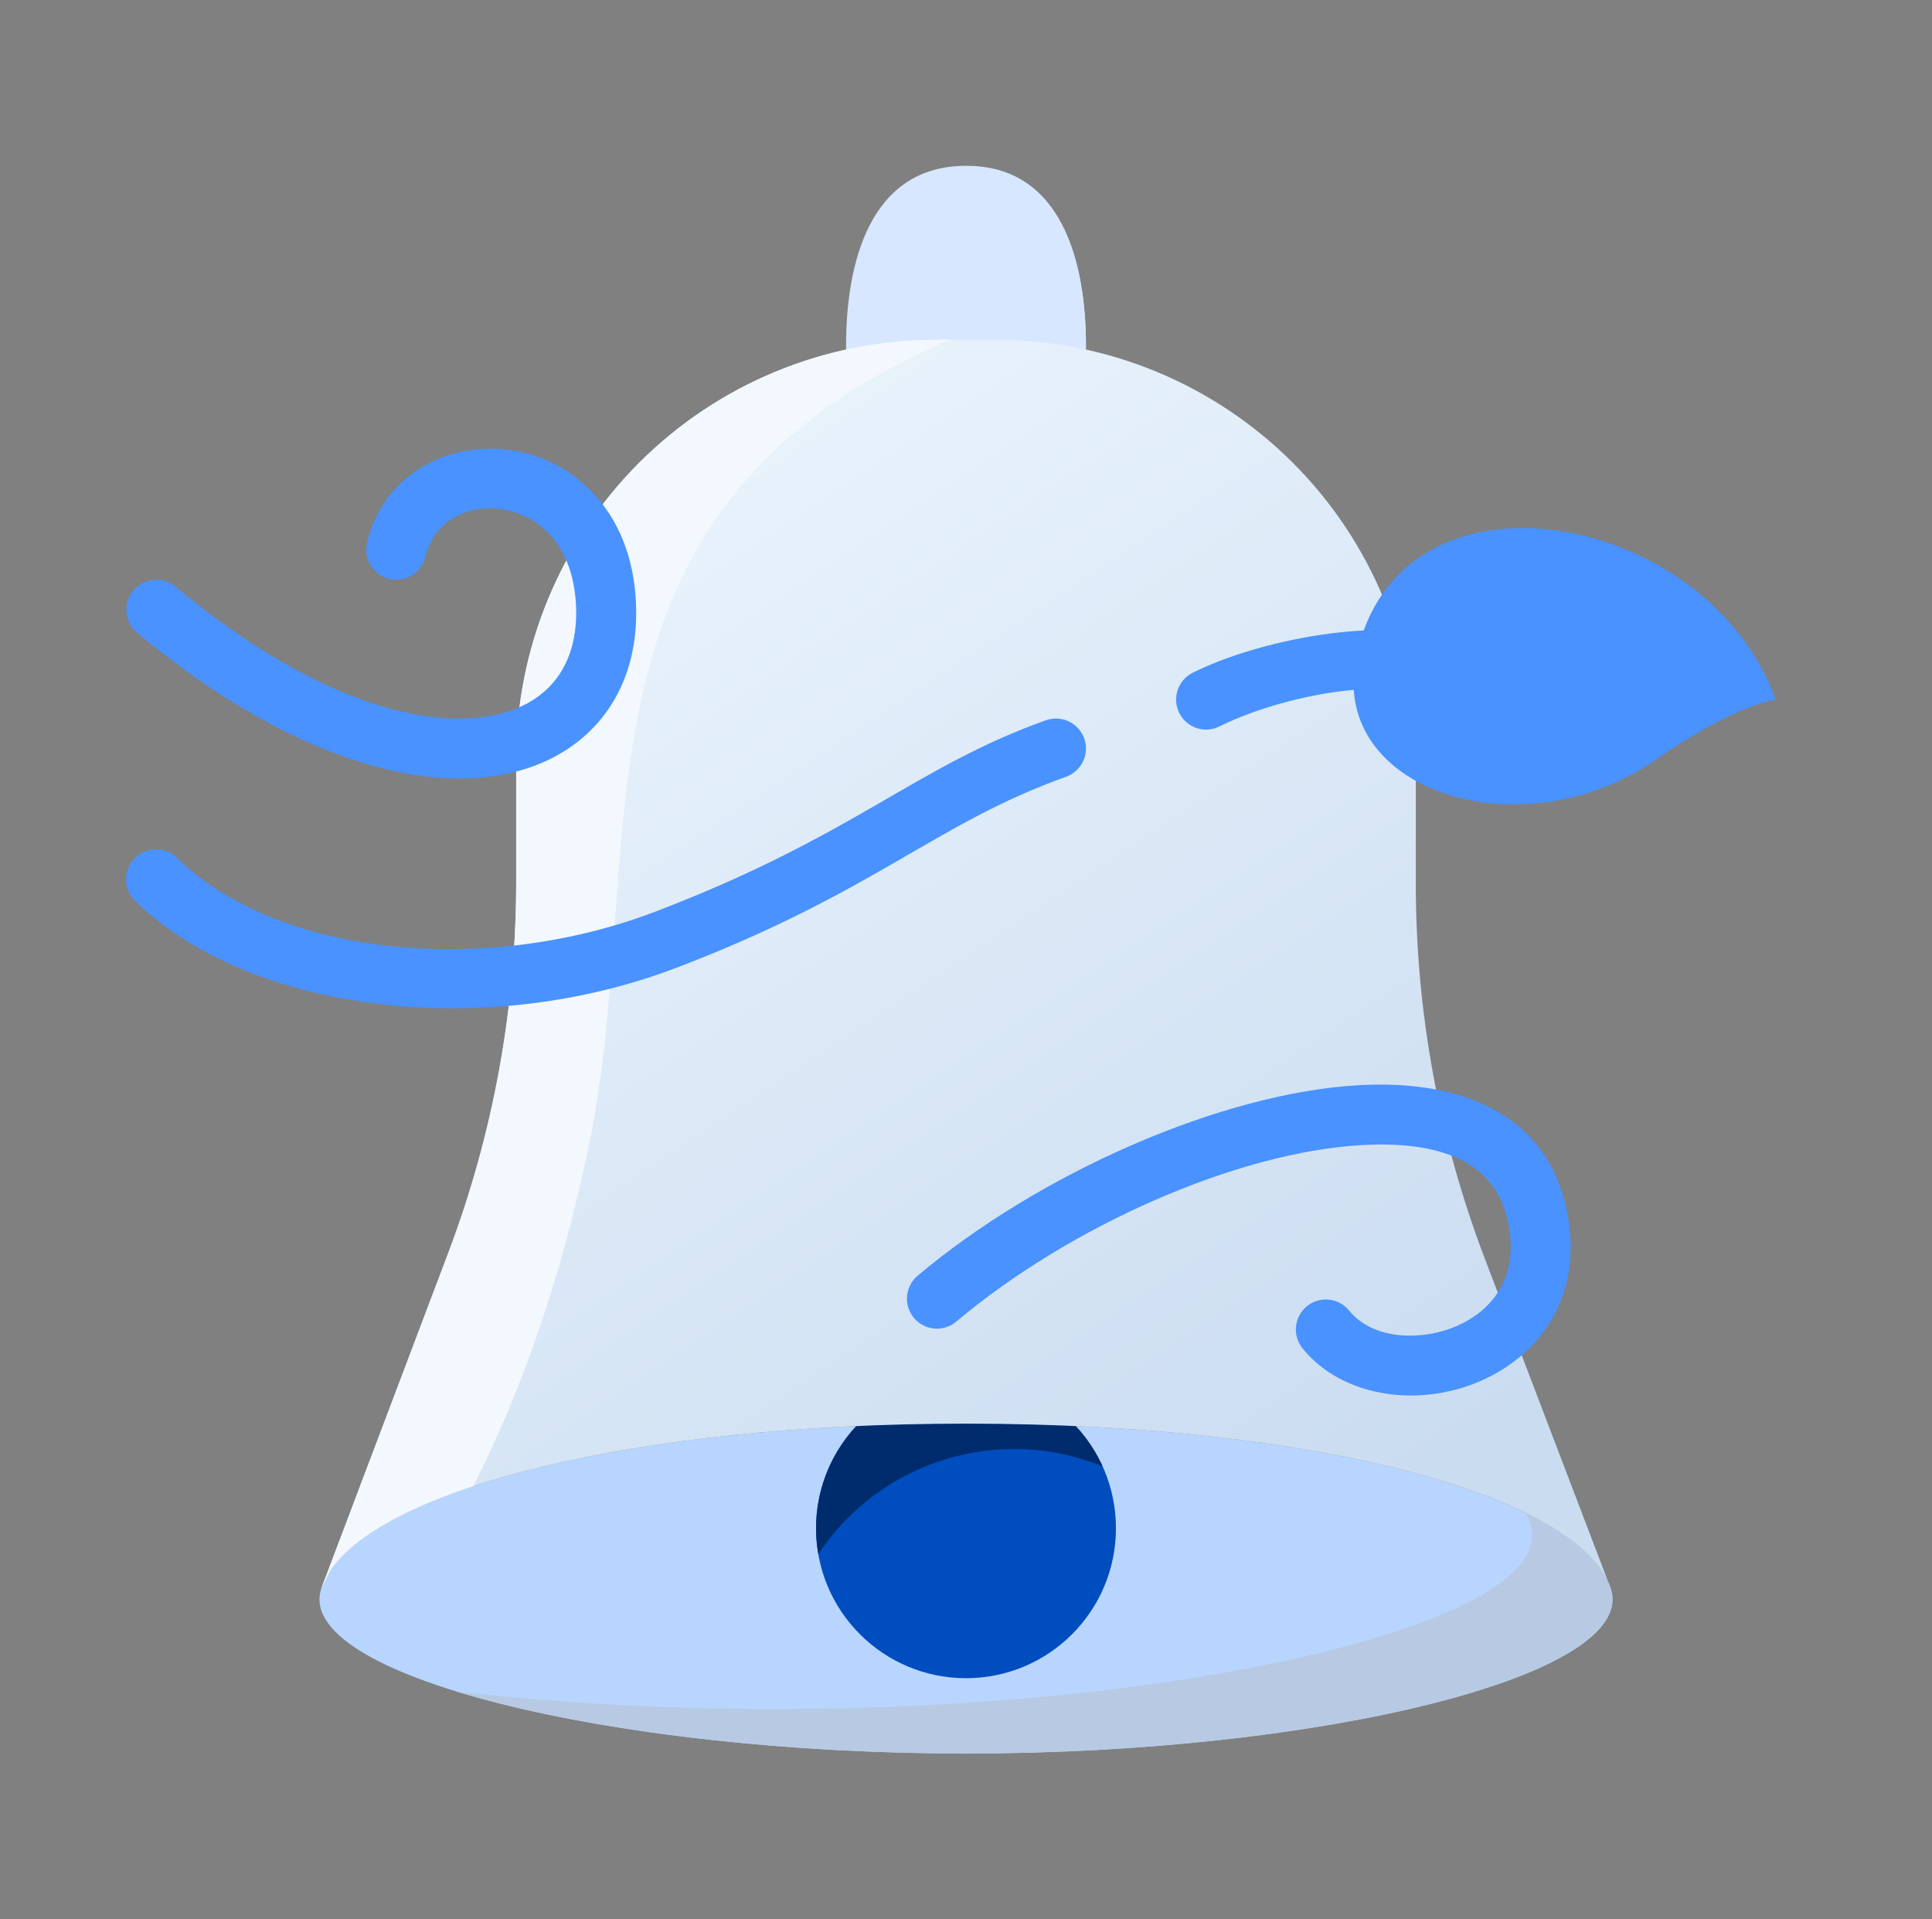 <svg width="151" height="150" viewBox="0 0 151 150" fill="none" xmlns="http://www.w3.org/2000/svg">
<rect x="0" y="0" width="151" height="150" fill="#808080" stroke="none"/>
<path fill-rule="evenodd" clip-rule="evenodd" d="M75.5 12.959C83.019 12.959 84.875 20.555 84.875 27.021C84.875 33.49 80.675 36.397 75.5 36.397C70.325 36.397 66.125 33.49 66.125 27.021C66.125 20.555 67.981 12.959 75.5 12.959Z" fill="#D7E7FF"/>
<path fill-rule="evenodd" clip-rule="evenodd" d="M75.5 12.959C83.019 12.959 84.875 20.555 84.875 27.021C84.875 33.49 80.675 36.397 75.5 36.397C75.031 36.397 74.57 36.373 74.117 36.324C78.638 35.841 82.112 32.902 82.112 27.021C82.112 20.578 83.012 13.018 75.587 12.959H75.5Z" fill="#D7E7FF"/>
<path fill-rule="evenodd" clip-rule="evenodd" d="M75.501 111.26C103.312 111.26 123.547 117.035 125.891 124.15C128.118 130.907 103.312 137.041 75.501 137.041C47.69 137.041 22.883 130.907 25.11 124.15C27.454 117.035 47.69 111.26 75.501 111.26Z" fill="#B8D5FF"/>
<path fill-rule="evenodd" clip-rule="evenodd" d="M119.251 118.24C122.884 120.01 125.19 122.021 125.891 124.151C128.118 130.908 103.311 137.042 75.5 137.042C59.851 137.042 45.154 135.099 35.69 132.197C43.368 133.071 51.838 133.568 60.561 133.568C93.135 133.568 122.19 126.643 119.582 119.014C119.49 118.748 119.38 118.49 119.251 118.24Z" fill="#B8CAE3"/>
<path d="M75.5 131.154C81.972 131.154 87.219 125.908 87.219 119.436C87.219 112.963 81.972 107.717 75.5 107.717C69.028 107.717 63.781 112.963 63.781 119.436C63.781 125.908 69.028 131.154 75.5 131.154Z" fill="#004DBF"/>
<path fill-rule="evenodd" clip-rule="evenodd" d="M63.954 121.458C63.66 119.774 63.738 118.045 64.182 116.394C64.626 114.742 65.427 113.208 66.527 111.899C67.627 110.59 69 109.537 70.55 108.814C72.1 108.092 73.79 107.717 75.5 107.717C77.751 107.718 79.955 108.366 81.847 109.586C83.74 110.805 85.242 112.544 86.173 114.593C82.246 112.998 77.888 112.811 73.839 114.062C69.789 115.313 66.297 117.926 63.954 121.458Z" fill="#002C6D"/>
<path fill-rule="evenodd" clip-rule="evenodd" d="M25.109 124.15L35.033 97.926C38.544 88.649 40.343 78.811 40.344 68.892V59.369C40.344 50.667 43.801 42.321 49.954 36.167C56.108 30.014 64.454 26.557 73.156 26.557H77.844C86.546 26.557 94.892 30.014 101.046 36.167C107.199 42.321 110.656 50.667 110.656 59.369V69.112C110.657 79.109 112.484 89.022 116.049 98.362L125.891 124.15C123.547 117.035 103.311 111.26 75.5 111.26C49.426 111.26 30.012 116.336 25.756 122.833L25.109 124.15Z" fill="url(#paint0_linear_7001_24914)"/>
<path fill-rule="evenodd" clip-rule="evenodd" d="M74.241 26.557C42.652 40.085 51.057 66.302 45.889 90.213C44.422 97 41.86 106.582 36.98 116.151C31.304 118.026 27.399 120.323 25.756 122.833L25.109 124.15L35.033 97.926C38.544 88.649 40.343 78.811 40.344 68.892V59.369C40.344 50.667 43.801 42.321 49.954 36.167C56.108 30.014 64.454 26.557 73.156 26.557H74.241Z" fill="#F2F8FD"/>
<path fill-rule="evenodd" clip-rule="evenodd" d="M10.719 49.451C19.056 56.393 26.727 59.798 32.877 60.63C37.986 61.322 42.149 60.267 45.034 58.059C48.062 55.746 49.799 52.146 49.719 47.609C49.639 43.111 47.954 39.909 45.671 37.866C39.99 32.777 30.47 34.802 28.686 42.429C28.546 43.034 28.651 43.671 28.978 44.199C29.306 44.727 29.83 45.103 30.435 45.246C31.04 45.387 31.676 45.282 32.205 44.954C32.733 44.626 33.109 44.103 33.252 43.498C34.217 39.361 39.463 38.597 42.542 41.358C44.017 42.675 44.98 44.789 45.032 47.691C45.074 50.095 44.396 52.113 43.039 53.566C41.659 55.043 39.613 55.903 37.098 56.107C31.161 56.587 22.958 53.541 13.719 45.848C13.241 45.451 12.625 45.259 12.006 45.315C11.387 45.372 10.816 45.672 10.418 46.15C10.02 46.627 9.828 47.243 9.885 47.863C9.941 48.482 10.241 49.053 10.719 49.451Z" fill="#4992FF"/>
<path fill-rule="evenodd" clip-rule="evenodd" d="M10.581 70.42C19.443 79.078 37.748 81.41 52.9 75.621C68.42 69.694 73.073 64.366 83.319 60.705C84.538 60.269 85.173 58.926 84.74 57.708C84.529 57.123 84.096 56.646 83.535 56.38C82.973 56.114 82.33 56.082 81.744 56.29C71.465 59.962 66.796 65.297 51.226 71.243C37.862 76.347 21.672 74.702 13.858 67.069C13.639 66.849 13.378 66.674 13.091 66.556C12.804 66.438 12.497 66.377 12.186 66.379C11.876 66.38 11.569 66.444 11.283 66.565C10.997 66.686 10.738 66.862 10.521 67.084C10.304 67.306 10.134 67.569 10.019 67.858C9.904 68.146 9.848 68.454 9.854 68.765C9.859 69.075 9.927 69.381 10.051 69.665C10.176 69.95 10.356 70.206 10.581 70.42Z" fill="#4992FF"/>
<path fill-rule="evenodd" clip-rule="evenodd" d="M95.304 56.775C99.373 54.724 107.504 52.737 112.158 54.525C112.734 54.73 113.368 54.702 113.923 54.447C114.479 54.192 114.913 53.73 115.132 53.159C115.352 52.588 115.34 51.954 115.098 51.392C114.857 50.831 114.406 50.385 113.841 50.152C108.15 47.962 98.171 50.081 93.195 52.589C92.644 52.871 92.228 53.36 92.036 53.948C91.844 54.536 91.893 55.177 92.172 55.729C92.45 56.282 92.936 56.702 93.522 56.898C94.109 57.094 94.75 57.05 95.304 56.775Z" fill="#4992FF"/>
<path fill-rule="evenodd" clip-rule="evenodd" d="M105.969 51.534C109.109 35.291 133.468 39.817 138.781 54.681C138.781 54.681 135.61 55.038 129.406 59.369C118.983 66.648 103.972 61.865 105.969 51.534Z" fill="#4992FF"/>
<path fill-rule="evenodd" clip-rule="evenodd" d="M74.67 103.345C83.49 95.885 96.647 90.018 106.519 89.486C112.083 89.186 116.595 90.511 117.76 95.102C118.297 97.216 118.118 98.997 117.408 100.415C116.347 102.536 114.169 103.797 111.912 104.222C109.489 104.674 106.885 104.21 105.45 102.429C105.059 101.946 104.493 101.637 103.875 101.571C103.257 101.505 102.638 101.686 102.153 102.075C101.67 102.466 101.362 103.032 101.295 103.65C101.229 104.268 101.41 104.888 101.799 105.372C104.262 108.424 108.619 109.608 112.777 108.827C116.44 108.14 119.876 105.956 121.599 102.515C122.745 100.225 123.169 97.359 122.302 93.949C120.591 87.204 114.439 84.365 106.268 84.806C95.546 85.382 81.221 91.666 71.642 99.766C71.197 100.176 70.927 100.742 70.889 101.346C70.852 101.95 71.049 102.546 71.44 103.008C71.831 103.47 72.385 103.763 72.987 103.826C73.589 103.888 74.192 103.716 74.67 103.345Z" fill="#4992FF"/>
<defs>
<linearGradient id="paint0_linear_7001_24914" x1="57.869" y1="30.334" x2="113.459" y2="113.584" gradientUnits="userSpaceOnUse">
<stop stop-color="#E9F3FC"/>
<stop offset="1" stop-color="#CADCF0"/>
</linearGradient>
</defs>
</svg>
